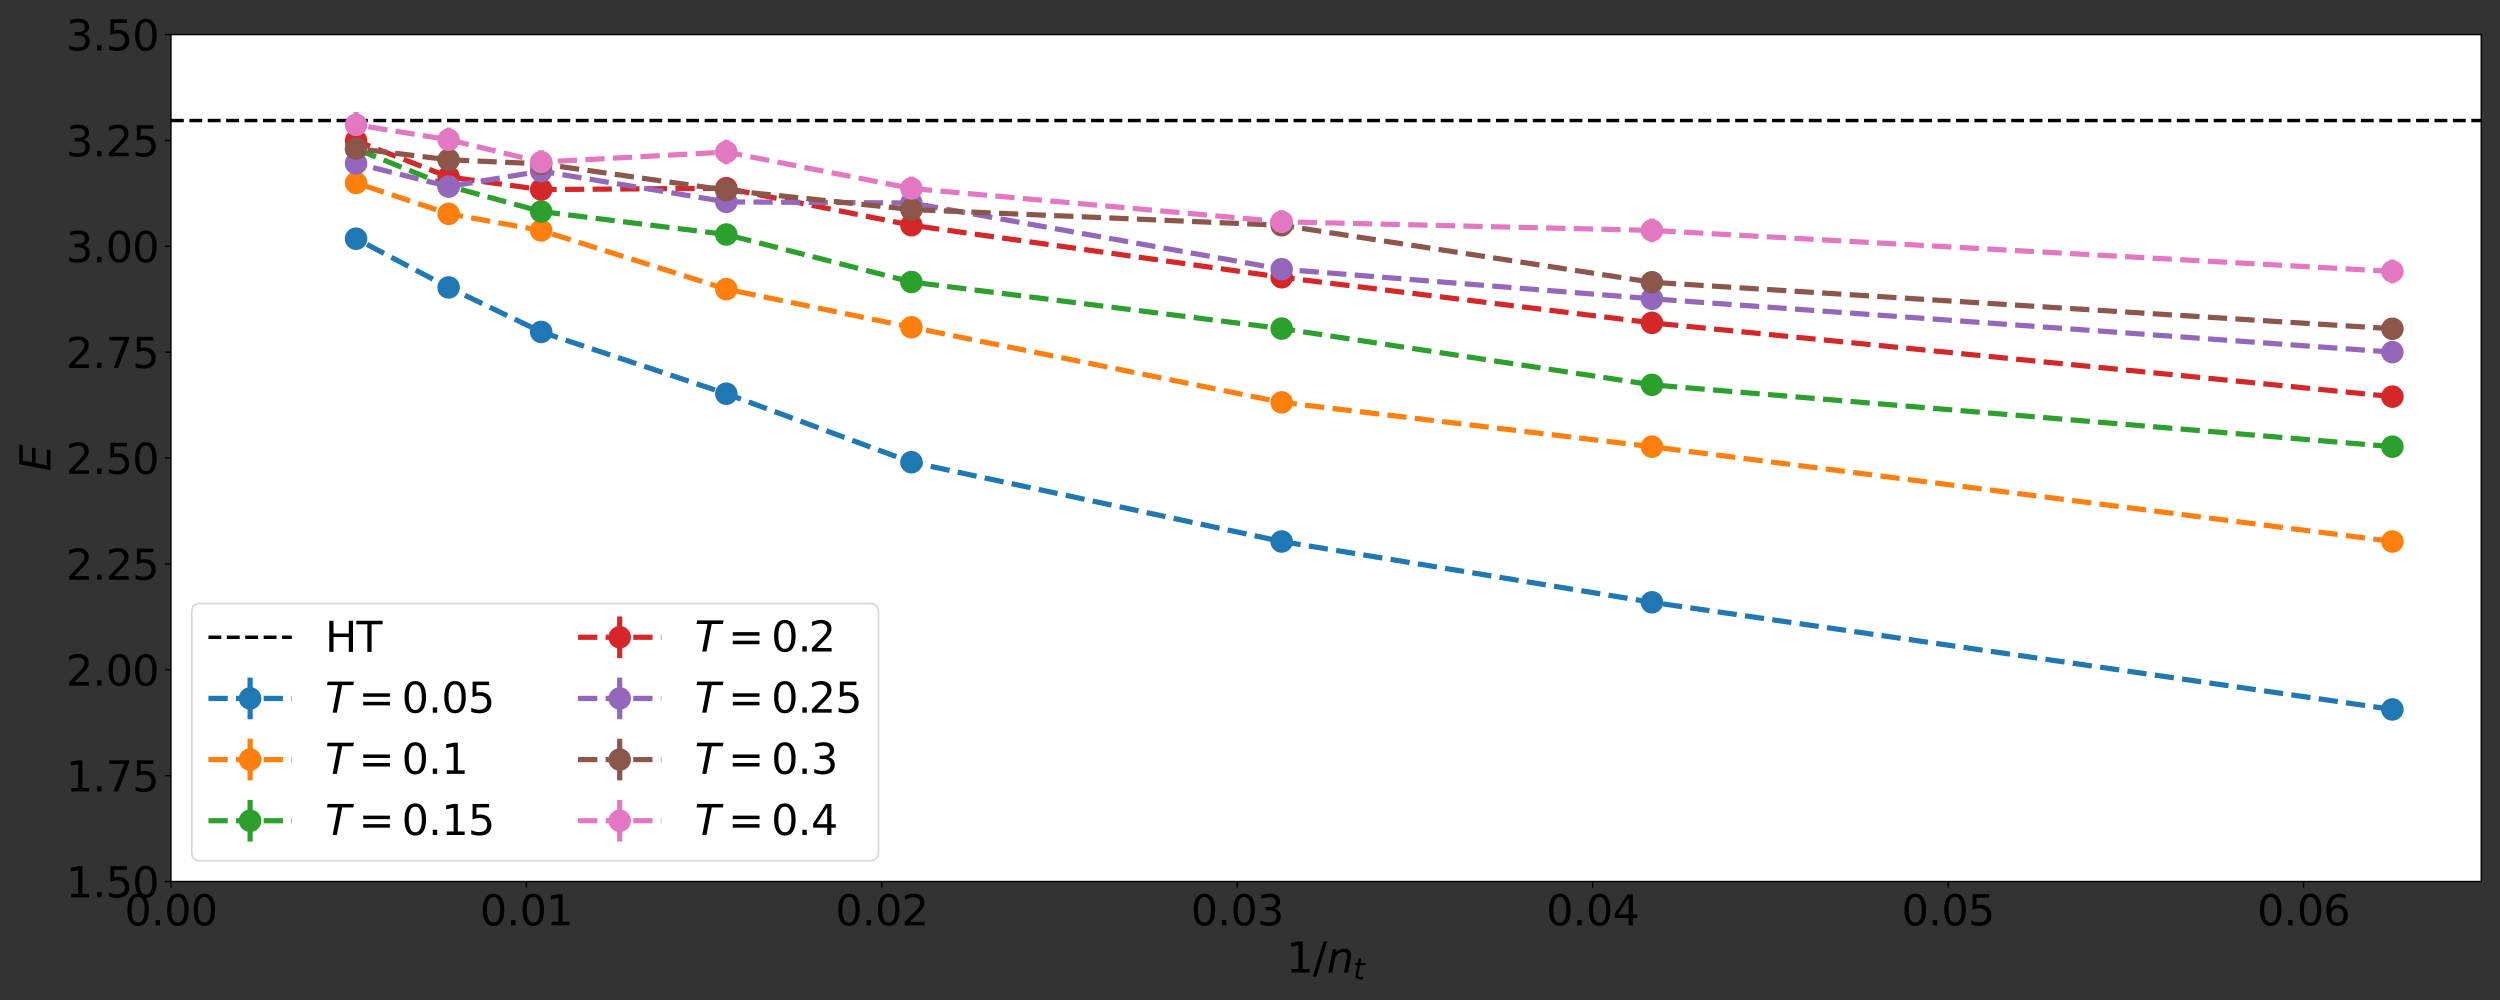 <?xml version="1.0" encoding="utf-8" standalone="no"?>
<!DOCTYPE svg PUBLIC "-//W3C//DTD SVG 1.1//EN"
  "http://www.w3.org/Graphics/SVG/1.1/DTD/svg11.dtd">
<svg height="576pt" version="1.1" viewBox="0 0 1440 576" width="1440pt" xmlns="http://www.w3.org/2000/svg" xmlns:xlink="http://www.w3.org/1999/xlink">
 <rect x="0" y="0" width="1440" height="576" fill="#333333" stroke="none"/>
 <defs>
  <style type="text/css">*{stroke-linecap:butt;stroke-linejoin:round;}</style>
 </defs>
 <g id="figure_1">
  <g id="patch_1">
   <path d="M 0 576 
L 1440 576 
L 1440 0 
L 0 0 
z
" style="fill:none;"/>
  </g>
  <g id="axes_1">
   <g id="patch_2">
    <path d="M 98.465 507.745 
L 1429.2 507.745 
L 1429.2 19.918 
L 98.465 19.918 
z
" style="fill:#ffffff;"/>
   </g>
   <g id="matplotlib.axis_1">
    <g id="xtick_1">
     <g id="line2d_1">
      <defs>
       <path d="M 0 0 
L 0 3.5 
" id="m303fe4da15" style="stroke:#000000;stroke-width:0.8;"/>
      </defs>
      <g>
       <use style="stroke:#000000;stroke-width:0.8;" x="98.465" xlink:href="#m303fe4da15" y="507.745"/>
      </g>
     </g>
     <g id="text_1">
      <!-- 0.00 -->
      <g transform="translate(71.746 532.981)scale(0.24 -0.24)">
       <defs>
        <path d="M 2034 4250 
Q 1547 4250 1301 3770 
Q 1056 3291 1056 2328 
Q 1056 1369 1301 889 
Q 1547 409 2034 409 
Q 2525 409 2770 889 
Q 3016 1369 3016 2328 
Q 3016 3291 2770 3770 
Q 2525 4250 2034 4250 
z
M 2034 4750 
Q 2819 4750 3233 4129 
Q 3647 3509 3647 2328 
Q 3647 1150 3233 529 
Q 2819 -91 2034 -91 
Q 1250 -91 836 529 
Q 422 1150 422 2328 
Q 422 3509 836 4129 
Q 1250 4750 2034 4750 
z
" id="DejaVuSans-30" transform="scale(0.016)"/>
        <path d="M 684 794 
L 1344 794 
L 1344 0 
L 684 0 
L 684 794 
z
" id="DejaVuSans-2e" transform="scale(0.016)"/>
       </defs>
       <use xlink:href="#DejaVuSans-30"/>
       <use x="63.623" xlink:href="#DejaVuSans-2e"/>
       <use x="95.41" xlink:href="#DejaVuSans-30"/>
       <use x="159.033" xlink:href="#DejaVuSans-30"/>
      </g>
     </g>
    </g>
    <g id="xtick_2">
     <g id="line2d_2">
      <g>
       <use style="stroke:#000000;stroke-width:0.8;" x="303.193" xlink:href="#m303fe4da15" y="507.745"/>
      </g>
     </g>
     <g id="text_2">
      <!-- 0.01 -->
      <g transform="translate(276.475 532.981)scale(0.24 -0.24)">
       <defs>
        <path d="M 794 531 
L 1825 531 
L 1825 4091 
L 703 3866 
L 703 4441 
L 1819 4666 
L 2450 4666 
L 2450 531 
L 3481 531 
L 3481 0 
L 794 0 
L 794 531 
z
" id="DejaVuSans-31" transform="scale(0.016)"/>
       </defs>
       <use xlink:href="#DejaVuSans-30"/>
       <use x="63.623" xlink:href="#DejaVuSans-2e"/>
       <use x="95.41" xlink:href="#DejaVuSans-30"/>
       <use x="159.033" xlink:href="#DejaVuSans-31"/>
      </g>
     </g>
    </g>
    <g id="xtick_3">
     <g id="line2d_3">
      <g>
       <use style="stroke:#000000;stroke-width:0.8;" x="507.922" xlink:href="#m303fe4da15" y="507.745"/>
      </g>
     </g>
     <g id="text_3">
      <!-- 0.02 -->
      <g transform="translate(481.203 532.981)scale(0.24 -0.24)">
       <defs>
        <path d="M 1228 531 
L 3431 531 
L 3431 0 
L 469 0 
L 469 531 
Q 828 903 1448 1529 
Q 2069 2156 2228 2338 
Q 2531 2678 2651 2914 
Q 2772 3150 2772 3378 
Q 2772 3750 2511 3984 
Q 2250 4219 1831 4219 
Q 1534 4219 1204 4116 
Q 875 4013 500 3803 
L 500 4441 
Q 881 4594 1212 4672 
Q 1544 4750 1819 4750 
Q 2544 4750 2975 4387 
Q 3406 4025 3406 3419 
Q 3406 3131 3298 2873 
Q 3191 2616 2906 2266 
Q 2828 2175 2409 1742 
Q 1991 1309 1228 531 
z
" id="DejaVuSans-32" transform="scale(0.016)"/>
       </defs>
       <use xlink:href="#DejaVuSans-30"/>
       <use x="63.623" xlink:href="#DejaVuSans-2e"/>
       <use x="95.41" xlink:href="#DejaVuSans-30"/>
       <use x="159.033" xlink:href="#DejaVuSans-32"/>
      </g>
     </g>
    </g>
    <g id="xtick_4">
     <g id="line2d_4">
      <g>
       <use style="stroke:#000000;stroke-width:0.8;" x="712.65" xlink:href="#m303fe4da15" y="507.745"/>
      </g>
     </g>
     <g id="text_4">
      <!-- 0.03 -->
      <g transform="translate(685.932 532.981)scale(0.24 -0.24)">
       <defs>
        <path d="M 2597 2516 
Q 3050 2419 3304 2112 
Q 3559 1806 3559 1356 
Q 3559 666 3084 287 
Q 2609 -91 1734 -91 
Q 1441 -91 1130 -33 
Q 819 25 488 141 
L 488 750 
Q 750 597 1062 519 
Q 1375 441 1716 441 
Q 2309 441 2620 675 
Q 2931 909 2931 1356 
Q 2931 1769 2642 2001 
Q 2353 2234 1838 2234 
L 1294 2234 
L 1294 2753 
L 1863 2753 
Q 2328 2753 2575 2939 
Q 2822 3125 2822 3475 
Q 2822 3834 2567 4026 
Q 2313 4219 1838 4219 
Q 1578 4219 1281 4162 
Q 984 4106 628 3988 
L 628 4550 
Q 988 4650 1302 4700 
Q 1616 4750 1894 4750 
Q 2613 4750 3031 4423 
Q 3450 4097 3450 3541 
Q 3450 3153 3228 2886 
Q 3006 2619 2597 2516 
z
" id="DejaVuSans-33" transform="scale(0.016)"/>
       </defs>
       <use xlink:href="#DejaVuSans-30"/>
       <use x="63.623" xlink:href="#DejaVuSans-2e"/>
       <use x="95.41" xlink:href="#DejaVuSans-30"/>
       <use x="159.033" xlink:href="#DejaVuSans-33"/>
      </g>
     </g>
    </g>
    <g id="xtick_5">
     <g id="line2d_5">
      <g>
       <use style="stroke:#000000;stroke-width:0.8;" x="917.379" xlink:href="#m303fe4da15" y="507.745"/>
      </g>
     </g>
     <g id="text_5">
      <!-- 0.04 -->
      <g transform="translate(890.66 532.981)scale(0.24 -0.24)">
       <defs>
        <path d="M 2419 4116 
L 825 1625 
L 2419 1625 
L 2419 4116 
z
M 2253 4666 
L 3047 4666 
L 3047 1625 
L 3713 1625 
L 3713 1100 
L 3047 1100 
L 3047 0 
L 2419 0 
L 2419 1100 
L 313 1100 
L 313 1709 
L 2253 4666 
z
" id="DejaVuSans-34" transform="scale(0.016)"/>
       </defs>
       <use xlink:href="#DejaVuSans-30"/>
       <use x="63.623" xlink:href="#DejaVuSans-2e"/>
       <use x="95.41" xlink:href="#DejaVuSans-30"/>
       <use x="159.033" xlink:href="#DejaVuSans-34"/>
      </g>
     </g>
    </g>
    <g id="xtick_6">
     <g id="line2d_6">
      <g>
       <use style="stroke:#000000;stroke-width:0.8;" x="1122.107" xlink:href="#m303fe4da15" y="507.745"/>
      </g>
     </g>
     <g id="text_6">
      <!-- 0.05 -->
      <g transform="translate(1095.389 532.981)scale(0.24 -0.24)">
       <defs>
        <path d="M 691 4666 
L 3169 4666 
L 3169 4134 
L 1269 4134 
L 1269 2991 
Q 1406 3038 1543 3061 
Q 1681 3084 1819 3084 
Q 2600 3084 3056 2656 
Q 3513 2228 3513 1497 
Q 3513 744 3044 326 
Q 2575 -91 1722 -91 
Q 1428 -91 1123 -41 
Q 819 9 494 109 
L 494 744 
Q 775 591 1075 516 
Q 1375 441 1709 441 
Q 2250 441 2565 725 
Q 2881 1009 2881 1497 
Q 2881 1984 2565 2268 
Q 2250 2553 1709 2553 
Q 1456 2553 1204 2497 
Q 953 2441 691 2322 
L 691 4666 
z
" id="DejaVuSans-35" transform="scale(0.016)"/>
       </defs>
       <use xlink:href="#DejaVuSans-30"/>
       <use x="63.623" xlink:href="#DejaVuSans-2e"/>
       <use x="95.41" xlink:href="#DejaVuSans-30"/>
       <use x="159.033" xlink:href="#DejaVuSans-35"/>
      </g>
     </g>
    </g>
    <g id="xtick_7">
     <g id="line2d_7">
      <g>
       <use style="stroke:#000000;stroke-width:0.8;" x="1326.836" xlink:href="#m303fe4da15" y="507.745"/>
      </g>
     </g>
     <g id="text_7">
      <!-- 0.06 -->
      <g transform="translate(1300.117 532.981)scale(0.24 -0.24)">
       <defs>
        <path d="M 2113 2584 
Q 1688 2584 1439 2293 
Q 1191 2003 1191 1497 
Q 1191 994 1439 701 
Q 1688 409 2113 409 
Q 2538 409 2786 701 
Q 3034 994 3034 1497 
Q 3034 2003 2786 2293 
Q 2538 2584 2113 2584 
z
M 3366 4563 
L 3366 3988 
Q 3128 4100 2886 4159 
Q 2644 4219 2406 4219 
Q 1781 4219 1451 3797 
Q 1122 3375 1075 2522 
Q 1259 2794 1537 2939 
Q 1816 3084 2150 3084 
Q 2853 3084 3261 2657 
Q 3669 2231 3669 1497 
Q 3669 778 3244 343 
Q 2819 -91 2113 -91 
Q 1303 -91 875 529 
Q 447 1150 447 2328 
Q 447 3434 972 4092 
Q 1497 4750 2381 4750 
Q 2619 4750 2861 4703 
Q 3103 4656 3366 4563 
z
" id="DejaVuSans-36" transform="scale(0.016)"/>
       </defs>
       <use xlink:href="#DejaVuSans-30"/>
       <use x="63.623" xlink:href="#DejaVuSans-2e"/>
       <use x="95.41" xlink:href="#DejaVuSans-30"/>
       <use x="159.033" xlink:href="#DejaVuSans-36"/>
      </g>
     </g>
    </g>
    <g id="text_8">
     <!-- $1/n_t$ -->
     <g transform="translate(740.913 560.209)scale(0.24 -0.24)">
      <defs>
       <path d="M 1625 4666 
L 2156 4666 
L 531 -594 
L 0 -594 
L 1625 4666 
z
" id="DejaVuSans-2f" transform="scale(0.016)"/>
       <path d="M 3566 2113 
L 3156 0 
L 2578 0 
L 2988 2091 
Q 3016 2238 3031 2350 
Q 3047 2463 3047 2528 
Q 3047 2791 2881 2937 
Q 2716 3084 2419 3084 
Q 1956 3084 1622 2776 
Q 1288 2469 1184 1941 
L 800 0 
L 225 0 
L 903 3500 
L 1478 3500 
L 1363 2950 
Q 1603 3253 1940 3418 
Q 2278 3584 2650 3584 
Q 3113 3584 3367 3334 
Q 3622 3084 3622 2631 
Q 3622 2519 3608 2391 
Q 3594 2263 3566 2113 
z
" id="DejaVuSans-Oblique-6e" transform="scale(0.016)"/>
       <path d="M 2706 3500 
L 2619 3053 
L 1472 3053 
L 1100 1153 
Q 1081 1047 1072 975 
Q 1063 903 1063 863 
Q 1063 663 1183 572 
Q 1303 481 1569 481 
L 2150 481 
L 2053 0 
L 1503 0 
Q 991 0 739 200 
Q 488 400 488 806 
Q 488 878 497 964 
Q 506 1050 525 1153 
L 897 3053 
L 409 3053 
L 500 3500 
L 978 3500 
L 1172 4494 
L 1747 4494 
L 1556 3500 
L 2706 3500 
z
" id="DejaVuSans-Oblique-74" transform="scale(0.016)"/>
      </defs>
      <use transform="translate(0 0.094)" xlink:href="#DejaVuSans-31"/>
      <use transform="translate(63.623 0.094)" xlink:href="#DejaVuSans-2f"/>
      <use transform="translate(97.314 0.094)" xlink:href="#DejaVuSans-Oblique-6e"/>
      <use transform="translate(160.693 -16.312)scale(0.7)" xlink:href="#DejaVuSans-Oblique-74"/>
     </g>
    </g>
   </g>
   <g id="matplotlib.axis_2">
    <g id="ytick_1">
     <g id="line2d_8">
      <defs>
       <path d="M 0 0 
L -3.5 0 
" id="mce1c541b90" style="stroke:#000000;stroke-width:0.8;"/>
      </defs>
      <g>
       <use style="stroke:#000000;stroke-width:0.8;" x="98.465" xlink:href="#mce1c541b90" y="507.745"/>
      </g>
     </g>
     <g id="text_9">
      <!-- 1.50 -->
      <g transform="translate(38.028 516.863)scale(0.24 -0.24)">
       <use xlink:href="#DejaVuSans-31"/>
       <use x="63.623" xlink:href="#DejaVuSans-2e"/>
       <use x="95.41" xlink:href="#DejaVuSans-35"/>
       <use x="159.033" xlink:href="#DejaVuSans-30"/>
      </g>
     </g>
    </g>
    <g id="ytick_2">
     <g id="line2d_9">
      <g>
       <use style="stroke:#000000;stroke-width:0.8;" x="98.465" xlink:href="#mce1c541b90" y="446.767"/>
      </g>
     </g>
     <g id="text_10">
      <!-- 1.75 -->
      <g transform="translate(38.028 455.885)scale(0.24 -0.24)">
       <defs>
        <path d="M 525 4666 
L 3525 4666 
L 3525 4397 
L 1831 0 
L 1172 0 
L 2766 4134 
L 525 4134 
L 525 4666 
z
" id="DejaVuSans-37" transform="scale(0.016)"/>
       </defs>
       <use xlink:href="#DejaVuSans-31"/>
       <use x="63.623" xlink:href="#DejaVuSans-2e"/>
       <use x="95.41" xlink:href="#DejaVuSans-37"/>
       <use x="159.033" xlink:href="#DejaVuSans-35"/>
      </g>
     </g>
    </g>
    <g id="ytick_3">
     <g id="line2d_10">
      <g>
       <use style="stroke:#000000;stroke-width:0.8;" x="98.465" xlink:href="#mce1c541b90" y="385.788"/>
      </g>
     </g>
     <g id="text_11">
      <!-- 2.00 -->
      <g transform="translate(38.028 394.906)scale(0.24 -0.24)">
       <use xlink:href="#DejaVuSans-32"/>
       <use x="63.623" xlink:href="#DejaVuSans-2e"/>
       <use x="95.41" xlink:href="#DejaVuSans-30"/>
       <use x="159.033" xlink:href="#DejaVuSans-30"/>
      </g>
     </g>
    </g>
    <g id="ytick_4">
     <g id="line2d_11">
      <g>
       <use style="stroke:#000000;stroke-width:0.8;" x="98.465" xlink:href="#mce1c541b90" y="324.81"/>
      </g>
     </g>
     <g id="text_12">
      <!-- 2.25 -->
      <g transform="translate(38.028 333.928)scale(0.24 -0.24)">
       <use xlink:href="#DejaVuSans-32"/>
       <use x="63.623" xlink:href="#DejaVuSans-2e"/>
       <use x="95.41" xlink:href="#DejaVuSans-32"/>
       <use x="159.033" xlink:href="#DejaVuSans-35"/>
      </g>
     </g>
    </g>
    <g id="ytick_5">
     <g id="line2d_12">
      <g>
       <use style="stroke:#000000;stroke-width:0.8;" x="98.465" xlink:href="#mce1c541b90" y="263.832"/>
      </g>
     </g>
     <g id="text_13">
      <!-- 2.50 -->
      <g transform="translate(38.028 272.95)scale(0.24 -0.24)">
       <use xlink:href="#DejaVuSans-32"/>
       <use x="63.623" xlink:href="#DejaVuSans-2e"/>
       <use x="95.41" xlink:href="#DejaVuSans-35"/>
       <use x="159.033" xlink:href="#DejaVuSans-30"/>
      </g>
     </g>
    </g>
    <g id="ytick_6">
     <g id="line2d_13">
      <g>
       <use style="stroke:#000000;stroke-width:0.8;" x="98.465" xlink:href="#mce1c541b90" y="202.853"/>
      </g>
     </g>
     <g id="text_14">
      <!-- 2.75 -->
      <g transform="translate(38.028 211.971)scale(0.24 -0.24)">
       <use xlink:href="#DejaVuSans-32"/>
       <use x="63.623" xlink:href="#DejaVuSans-2e"/>
       <use x="95.41" xlink:href="#DejaVuSans-37"/>
       <use x="159.033" xlink:href="#DejaVuSans-35"/>
      </g>
     </g>
    </g>
    <g id="ytick_7">
     <g id="line2d_14">
      <g>
       <use style="stroke:#000000;stroke-width:0.8;" x="98.465" xlink:href="#mce1c541b90" y="141.875"/>
      </g>
     </g>
     <g id="text_15">
      <!-- 3.00 -->
      <g transform="translate(38.028 150.993)scale(0.24 -0.24)">
       <use xlink:href="#DejaVuSans-33"/>
       <use x="63.623" xlink:href="#DejaVuSans-2e"/>
       <use x="95.41" xlink:href="#DejaVuSans-30"/>
       <use x="159.033" xlink:href="#DejaVuSans-30"/>
      </g>
     </g>
    </g>
    <g id="ytick_8">
     <g id="line2d_15">
      <g>
       <use style="stroke:#000000;stroke-width:0.8;" x="98.465" xlink:href="#mce1c541b90" y="80.896"/>
      </g>
     </g>
     <g id="text_16">
      <!-- 3.25 -->
      <g transform="translate(38.028 90.015)scale(0.24 -0.24)">
       <use xlink:href="#DejaVuSans-33"/>
       <use x="63.623" xlink:href="#DejaVuSans-2e"/>
       <use x="95.41" xlink:href="#DejaVuSans-32"/>
       <use x="159.033" xlink:href="#DejaVuSans-35"/>
      </g>
     </g>
    </g>
    <g id="ytick_9">
     <g id="line2d_16">
      <g>
       <use style="stroke:#000000;stroke-width:0.8;" x="98.465" xlink:href="#mce1c541b90" y="19.918"/>
      </g>
     </g>
     <g id="text_17">
      <!-- 3.50 -->
      <g transform="translate(38.028 29.036)scale(0.24 -0.24)">
       <use xlink:href="#DejaVuSans-33"/>
       <use x="63.623" xlink:href="#DejaVuSans-2e"/>
       <use x="95.41" xlink:href="#DejaVuSans-35"/>
       <use x="159.033" xlink:href="#DejaVuSans-30"/>
      </g>
     </g>
    </g>
    <g id="text_18">
     <!-- $E$ -->
     <g transform="translate(29.036 271.512)rotate(-90)scale(0.24 -0.24)">
      <defs>
       <path d="M 1081 4666 
L 4031 4666 
L 3928 4134 
L 1606 4134 
L 1338 2753 
L 3566 2753 
L 3463 2222 
L 1234 2222 
L 909 531 
L 3284 531 
L 3181 0 
L 172 0 
L 1081 4666 
z
" id="DejaVuSans-Oblique-45" transform="scale(0.016)"/>
      </defs>
      <use transform="translate(0 0.094)" xlink:href="#DejaVuSans-Oblique-45"/>
     </g>
    </g>
   </g>
   <g id="LineCollection_1">
    <path clip-path="url(#pf0e6bf8924)" d="M 1378.018 410.716 
L 1378.018 406.57 
" style="fill:none;stroke:#1f77b4;stroke-width:3;"/>
    <path clip-path="url(#pf0e6bf8924)" d="M 951.5 349.079 
L 951.5 344.786 
" style="fill:none;stroke:#1f77b4;stroke-width:3;"/>
    <path clip-path="url(#pf0e6bf8924)" d="M 738.241 314.078 
L 738.241 309.736 
" style="fill:none;stroke:#1f77b4;stroke-width:3;"/>
    <path clip-path="url(#pf0e6bf8924)" d="M 524.983 268.466 
L 524.983 264.027 
" style="fill:none;stroke:#1f77b4;stroke-width:3;"/>
    <path clip-path="url(#pf0e6bf8924)" d="M 418.353 229.05 
L 418.353 224.513 
" style="fill:none;stroke:#1f77b4;stroke-width:3;"/>
    <path clip-path="url(#pf0e6bf8924)" d="M 311.724 193.56 
L 311.724 188.828 
" style="fill:none;stroke:#1f77b4;stroke-width:3;"/>
    <path clip-path="url(#pf0e6bf8924)" d="M 258.409 168.022 
L 258.409 163.095 
" style="fill:none;stroke:#1f77b4;stroke-width:3;"/>
    <path clip-path="url(#pf0e6bf8924)" d="M 205.094 139.948 
L 205.094 135.07 
" style="fill:none;stroke:#1f77b4;stroke-width:3;"/>
   </g>
   <g id="LineCollection_2">
    <path clip-path="url(#pf0e6bf8924)" d="M 1378.018 314.98 
L 1378.018 308.834 
" style="fill:none;stroke:#ff7f0e;stroke-width:3;"/>
    <path clip-path="url(#pf0e6bf8924)" d="M 951.5 260.588 
L 951.5 254.002 
" style="fill:none;stroke:#ff7f0e;stroke-width:3;"/>
    <path clip-path="url(#pf0e6bf8924)" d="M 738.241 235.001 
L 738.241 228.513 
" style="fill:none;stroke:#ff7f0e;stroke-width:3;"/>
    <path clip-path="url(#pf0e6bf8924)" d="M 524.983 191.828 
L 524.983 185.194 
" style="fill:none;stroke:#ff7f0e;stroke-width:3;"/>
    <path clip-path="url(#pf0e6bf8924)" d="M 418.353 169.925 
L 418.353 163.193 
" style="fill:none;stroke:#ff7f0e;stroke-width:3;"/>
    <path clip-path="url(#pf0e6bf8924)" d="M 311.724 136.118 
L 311.724 129.386 
" style="fill:none;stroke:#ff7f0e;stroke-width:3;"/>
    <path clip-path="url(#pf0e6bf8924)" d="M 258.409 126.606 
L 258.409 119.728 
" style="fill:none;stroke:#ff7f0e;stroke-width:3;"/>
    <path clip-path="url(#pf0e6bf8924)" d="M 205.094 108.849 
L 205.094 101.873 
" style="fill:none;stroke:#ff7f0e;stroke-width:3;"/>
   </g>
   <g id="LineCollection_3">
    <path clip-path="url(#pf0e6bf8924)" d="M 1378.018 261.246 
L 1378.018 253.343 
" style="fill:none;stroke:#2ca02c;stroke-width:3;"/>
    <path clip-path="url(#pf0e6bf8924)" d="M 951.5 225.537 
L 951.5 217.781 
" style="fill:none;stroke:#2ca02c;stroke-width:3;"/>
    <path clip-path="url(#pf0e6bf8924)" d="M 738.241 193.316 
L 738.241 185.218 
" style="fill:none;stroke:#2ca02c;stroke-width:3;"/>
    <path clip-path="url(#pf0e6bf8924)" d="M 524.983 166.583 
L 524.983 158.29 
" style="fill:none;stroke:#2ca02c;stroke-width:3;"/>
    <path clip-path="url(#pf0e6bf8924)" d="M 418.353 139.314 
L 418.353 130.874 
" style="fill:none;stroke:#2ca02c;stroke-width:3;"/>
    <path clip-path="url(#pf0e6bf8924)" d="M 311.724 125.996 
L 311.724 117.703 
" style="fill:none;stroke:#2ca02c;stroke-width:3;"/>
    <path clip-path="url(#pf0e6bf8924)" d="M 258.409 111.508 
L 258.409 102.922 
" style="fill:none;stroke:#2ca02c;stroke-width:3;"/>
    <path clip-path="url(#pf0e6bf8924)" d="M 205.094 90.165 
L 205.094 81.433 
" style="fill:none;stroke:#2ca02c;stroke-width:3;"/>
   </g>
   <g id="LineCollection_4">
    <path clip-path="url(#pf0e6bf8924)" d="M 1378.018 233.123 
L 1378.018 223.805 
" style="fill:none;stroke:#d62728;stroke-width:3;"/>
    <path clip-path="url(#pf0e6bf8924)" d="M 951.5 190.755 
L 951.5 181.145 
" style="fill:none;stroke:#d62728;stroke-width:3;"/>
    <path clip-path="url(#pf0e6bf8924)" d="M 738.241 164.437 
L 738.241 154.973 
" style="fill:none;stroke:#d62728;stroke-width:3;"/>
    <path clip-path="url(#pf0e6bf8924)" d="M 524.983 134.704 
L 524.983 124.752 
" style="fill:none;stroke:#d62728;stroke-width:3;"/>
    <path clip-path="url(#pf0e6bf8924)" d="M 418.353 113.435 
L 418.353 103.434 
" style="fill:none;stroke:#d62728;stroke-width:3;"/>
    <path clip-path="url(#pf0e6bf8924)" d="M 311.724 113.971 
L 311.724 104.41 
" style="fill:none;stroke:#d62728;stroke-width:3;"/>
    <path clip-path="url(#pf0e6bf8924)" d="M 258.409 106.776 
L 258.409 97.068 
" style="fill:none;stroke:#d62728;stroke-width:3;"/>
    <path clip-path="url(#pf0e6bf8924)" d="M 205.094 86.214 
L 205.094 75.969 
" style="fill:none;stroke:#d62728;stroke-width:3;"/>
   </g>
   <g id="LineCollection_5">
    <path clip-path="url(#pf0e6bf8924)" d="M 1378.018 208.024 
L 1378.018 197.633 
" style="fill:none;stroke:#9467bd;stroke-width:3;"/>
    <path clip-path="url(#pf0e6bf8924)" d="M 951.5 177.389 
L 951.5 166.803 
" style="fill:none;stroke:#9467bd;stroke-width:3;"/>
    <path clip-path="url(#pf0e6bf8924)" d="M 738.241 160.412 
L 738.241 149.68 
" style="fill:none;stroke:#9467bd;stroke-width:3;"/>
    <path clip-path="url(#pf0e6bf8924)" d="M 524.983 122.435 
L 524.983 111.41 
" style="fill:none;stroke:#9467bd;stroke-width:3;"/>
    <path clip-path="url(#pf0e6bf8924)" d="M 418.353 121.752 
L 418.353 110.825 
" style="fill:none;stroke:#9467bd;stroke-width:3;"/>
    <path clip-path="url(#pf0e6bf8924)" d="M 311.724 103.824 
L 311.724 93.336 
" style="fill:none;stroke:#9467bd;stroke-width:3;"/>
    <path clip-path="url(#pf0e6bf8924)" d="M 258.409 112.776 
L 258.409 102.093 
" style="fill:none;stroke:#9467bd;stroke-width:3;"/>
    <path clip-path="url(#pf0e6bf8924)" d="M 205.094 99.629 
L 205.094 88.653 
" style="fill:none;stroke:#9467bd;stroke-width:3;"/>
   </g>
   <g id="LineCollection_6">
    <path clip-path="url(#pf0e6bf8924)" d="M 1378.018 195.097 
L 1378.018 183.633 
" style="fill:none;stroke:#8c564b;stroke-width:3;"/>
    <path clip-path="url(#pf0e6bf8924)" d="M 951.5 168.486 
L 951.5 156.68 
" style="fill:none;stroke:#8c564b;stroke-width:3;"/>
    <path clip-path="url(#pf0e6bf8924)" d="M 738.241 135.728 
L 738.241 123.776 
" style="fill:none;stroke:#8c564b;stroke-width:3;"/>
    <path clip-path="url(#pf0e6bf8924)" d="M 524.983 126.801 
L 524.983 114.557 
" style="fill:none;stroke:#8c564b;stroke-width:3;"/>
    <path clip-path="url(#pf0e6bf8924)" d="M 418.353 115.508 
L 418.353 103.556 
" style="fill:none;stroke:#8c564b;stroke-width:3;"/>
    <path clip-path="url(#pf0e6bf8924)" d="M 311.724 100.336 
L 311.724 88.385 
" style="fill:none;stroke:#8c564b;stroke-width:3;"/>
    <path clip-path="url(#pf0e6bf8924)" d="M 258.409 98.019 
L 258.409 86.067 
" style="fill:none;stroke:#8c564b;stroke-width:3;"/>
    <path clip-path="url(#pf0e6bf8924)" d="M 205.094 91.141 
L 205.094 79.921 
" style="fill:none;stroke:#8c564b;stroke-width:3;"/>
   </g>
   <g id="LineCollection_7">
    <path clip-path="url(#pf0e6bf8924)" d="M 1378.018 163.217 
L 1378.018 149.461 
" style="fill:none;stroke:#e377c2;stroke-width:3;"/>
    <path clip-path="url(#pf0e6bf8924)" d="M 951.5 139.582 
L 951.5 125.825 
" style="fill:none;stroke:#e377c2;stroke-width:3;"/>
    <path clip-path="url(#pf0e6bf8924)" d="M 738.241 134.435 
L 738.241 121.069 
" style="fill:none;stroke:#e377c2;stroke-width:3;"/>
    <path clip-path="url(#pf0e6bf8924)" d="M 524.983 115.41 
L 524.983 101.702 
" style="fill:none;stroke:#e377c2;stroke-width:3;"/>
    <path clip-path="url(#pf0e6bf8924)" d="M 418.353 94.653 
L 418.353 80.506 
" style="fill:none;stroke:#e377c2;stroke-width:3;"/>
    <path clip-path="url(#pf0e6bf8924)" d="M 311.724 100.214 
L 311.724 86.506 
" style="fill:none;stroke:#e377c2;stroke-width:3;"/>
    <path clip-path="url(#pf0e6bf8924)" d="M 258.409 87.458 
L 258.409 73.506 
" style="fill:none;stroke:#e377c2;stroke-width:3;"/>
    <path clip-path="url(#pf0e6bf8924)" d="M 205.094 79.287 
L 205.094 64.506 
" style="fill:none;stroke:#e377c2;stroke-width:3;"/>
   </g>
   <g id="line2d_17">
    <path clip-path="url(#pf0e6bf8924)" d="M 98.465 69.433 
L 1429.2 69.433 
" style="fill:none;stroke:#000000;stroke-dasharray:7.4,3.2;stroke-dashoffset:0;stroke-width:2;"/>
   </g>
   <g id="line2d_18">
    <path clip-path="url(#pf0e6bf8924)" d="M 1378.018 408.643 
L 951.5 346.933 
L 738.241 311.907 
L 524.983 266.246 
L 418.353 226.781 
L 311.724 191.194 
L 258.409 165.559 
L 205.094 137.509 
" style="fill:none;stroke:#1f77b4;stroke-dasharray:11.1,4.8;stroke-dashoffset:0;stroke-width:3;"/>
    <defs>
     <path d="M 0 6 
C 1.591 6 3.117 5.368 4.243 4.243 
C 5.368 3.117 6 1.591 6 0 
C 6 -1.591 5.368 -3.117 4.243 -4.243 
C 3.117 -5.368 1.591 -6 0 -6 
C -1.591 -6 -3.117 -5.368 -4.243 -4.243 
C -5.368 -3.117 -6 -1.591 -6 0 
C -6 1.591 -5.368 3.117 -4.243 4.243 
C -3.117 5.368 -1.591 6 0 6 
z
" id="m4022a8bd9b" style="stroke:#1f77b4;"/>
    </defs>
    <g clip-path="url(#pf0e6bf8924)">
     <use style="fill:#1f77b4;stroke:#1f77b4;" x="1378.018" xlink:href="#m4022a8bd9b" y="408.643"/>
     <use style="fill:#1f77b4;stroke:#1f77b4;" x="951.5" xlink:href="#m4022a8bd9b" y="346.933"/>
     <use style="fill:#1f77b4;stroke:#1f77b4;" x="738.241" xlink:href="#m4022a8bd9b" y="311.907"/>
     <use style="fill:#1f77b4;stroke:#1f77b4;" x="524.983" xlink:href="#m4022a8bd9b" y="266.246"/>
     <use style="fill:#1f77b4;stroke:#1f77b4;" x="418.353" xlink:href="#m4022a8bd9b" y="226.781"/>
     <use style="fill:#1f77b4;stroke:#1f77b4;" x="311.724" xlink:href="#m4022a8bd9b" y="191.194"/>
     <use style="fill:#1f77b4;stroke:#1f77b4;" x="258.409" xlink:href="#m4022a8bd9b" y="165.559"/>
     <use style="fill:#1f77b4;stroke:#1f77b4;" x="205.094" xlink:href="#m4022a8bd9b" y="137.509"/>
    </g>
   </g>
   <g id="line2d_19">
    <path clip-path="url(#pf0e6bf8924)" d="M 1378.018 311.907 
L 951.5 257.295 
L 738.241 231.757 
L 524.983 188.511 
L 418.353 166.559 
L 311.724 132.752 
L 258.409 123.167 
L 205.094 105.361 
" style="fill:none;stroke:#ff7f0e;stroke-dasharray:11.1,4.8;stroke-dashoffset:0;stroke-width:3;"/>
    <defs>
     <path d="M 0 6 
C 1.591 6 3.117 5.368 4.243 4.243 
C 5.368 3.117 6 1.591 6 0 
C 6 -1.591 5.368 -3.117 4.243 -4.243 
C 3.117 -5.368 1.591 -6 0 -6 
C -1.591 -6 -3.117 -5.368 -4.243 -4.243 
C -5.368 -3.117 -6 -1.591 -6 0 
C -6 1.591 -5.368 3.117 -4.243 4.243 
C -3.117 5.368 -1.591 6 0 6 
z
" id="m959dfb43dc" style="stroke:#ff7f0e;"/>
    </defs>
    <g clip-path="url(#pf0e6bf8924)">
     <use style="fill:#ff7f0e;stroke:#ff7f0e;" x="1378.018" xlink:href="#m959dfb43dc" y="311.907"/>
     <use style="fill:#ff7f0e;stroke:#ff7f0e;" x="951.5" xlink:href="#m959dfb43dc" y="257.295"/>
     <use style="fill:#ff7f0e;stroke:#ff7f0e;" x="738.241" xlink:href="#m959dfb43dc" y="231.757"/>
     <use style="fill:#ff7f0e;stroke:#ff7f0e;" x="524.983" xlink:href="#m959dfb43dc" y="188.511"/>
     <use style="fill:#ff7f0e;stroke:#ff7f0e;" x="418.353" xlink:href="#m959dfb43dc" y="166.559"/>
     <use style="fill:#ff7f0e;stroke:#ff7f0e;" x="311.724" xlink:href="#m959dfb43dc" y="132.752"/>
     <use style="fill:#ff7f0e;stroke:#ff7f0e;" x="258.409" xlink:href="#m959dfb43dc" y="123.167"/>
     <use style="fill:#ff7f0e;stroke:#ff7f0e;" x="205.094" xlink:href="#m959dfb43dc" y="105.361"/>
    </g>
   </g>
   <g id="line2d_20">
    <path clip-path="url(#pf0e6bf8924)" d="M 1378.018 257.295 
L 951.5 221.659 
L 738.241 189.267 
L 524.983 162.437 
L 418.353 135.094 
L 311.724 121.85 
L 258.409 107.215 
L 205.094 85.799 
" style="fill:none;stroke:#2ca02c;stroke-dasharray:11.1,4.8;stroke-dashoffset:0;stroke-width:3;"/>
    <defs>
     <path d="M 0 6 
C 1.591 6 3.117 5.368 4.243 4.243 
C 5.368 3.117 6 1.591 6 0 
C 6 -1.591 5.368 -3.117 4.243 -4.243 
C 3.117 -5.368 1.591 -6 0 -6 
C -1.591 -6 -3.117 -5.368 -4.243 -4.243 
C -5.368 -3.117 -6 -1.591 -6 0 
C -6 1.591 -5.368 3.117 -4.243 4.243 
C -3.117 5.368 -1.591 6 0 6 
z
" id="mcbe3713132" style="stroke:#2ca02c;"/>
    </defs>
    <g clip-path="url(#pf0e6bf8924)">
     <use style="fill:#2ca02c;stroke:#2ca02c;" x="1378.018" xlink:href="#mcbe3713132" y="257.295"/>
     <use style="fill:#2ca02c;stroke:#2ca02c;" x="951.5" xlink:href="#mcbe3713132" y="221.659"/>
     <use style="fill:#2ca02c;stroke:#2ca02c;" x="738.241" xlink:href="#mcbe3713132" y="189.267"/>
     <use style="fill:#2ca02c;stroke:#2ca02c;" x="524.983" xlink:href="#mcbe3713132" y="162.437"/>
     <use style="fill:#2ca02c;stroke:#2ca02c;" x="418.353" xlink:href="#mcbe3713132" y="135.094"/>
     <use style="fill:#2ca02c;stroke:#2ca02c;" x="311.724" xlink:href="#mcbe3713132" y="121.85"/>
     <use style="fill:#2ca02c;stroke:#2ca02c;" x="258.409" xlink:href="#mcbe3713132" y="107.215"/>
     <use style="fill:#2ca02c;stroke:#2ca02c;" x="205.094" xlink:href="#mcbe3713132" y="85.799"/>
    </g>
   </g>
   <g id="line2d_21">
    <path clip-path="url(#pf0e6bf8924)" d="M 1378.018 228.464 
L 951.5 185.95 
L 738.241 159.705 
L 524.983 129.728 
L 418.353 108.434 
L 311.724 109.19 
L 258.409 101.922 
L 205.094 81.092 
" style="fill:none;stroke:#d62728;stroke-dasharray:11.1,4.8;stroke-dashoffset:0;stroke-width:3;"/>
    <defs>
     <path d="M 0 6 
C 1.591 6 3.117 5.368 4.243 4.243 
C 5.368 3.117 6 1.591 6 0 
C 6 -1.591 5.368 -3.117 4.243 -4.243 
C 3.117 -5.368 1.591 -6 0 -6 
C -1.591 -6 -3.117 -5.368 -4.243 -4.243 
C -5.368 -3.117 -6 -1.591 -6 0 
C -6 1.591 -5.368 3.117 -4.243 4.243 
C -3.117 5.368 -1.591 6 0 6 
z
" id="m311281e362" style="stroke:#d62728;"/>
    </defs>
    <g clip-path="url(#pf0e6bf8924)">
     <use style="fill:#d62728;stroke:#d62728;" x="1378.018" xlink:href="#m311281e362" y="228.464"/>
     <use style="fill:#d62728;stroke:#d62728;" x="951.5" xlink:href="#m311281e362" y="185.95"/>
     <use style="fill:#d62728;stroke:#d62728;" x="738.241" xlink:href="#m311281e362" y="159.705"/>
     <use style="fill:#d62728;stroke:#d62728;" x="524.983" xlink:href="#m311281e362" y="129.728"/>
     <use style="fill:#d62728;stroke:#d62728;" x="418.353" xlink:href="#m311281e362" y="108.434"/>
     <use style="fill:#d62728;stroke:#d62728;" x="311.724" xlink:href="#m311281e362" y="109.19"/>
     <use style="fill:#d62728;stroke:#d62728;" x="258.409" xlink:href="#m311281e362" y="101.922"/>
     <use style="fill:#d62728;stroke:#d62728;" x="205.094" xlink:href="#m311281e362" y="81.092"/>
    </g>
   </g>
   <g id="line2d_22">
    <path clip-path="url(#pf0e6bf8924)" d="M 1378.018 202.829 
L 951.5 172.096 
L 738.241 155.046 
L 524.983 116.922 
L 418.353 116.288 
L 311.724 98.58 
L 258.409 107.434 
L 205.094 94.141 
" style="fill:none;stroke:#9467bd;stroke-dasharray:11.1,4.8;stroke-dashoffset:0;stroke-width:3;"/>
    <defs>
     <path d="M 0 6 
C 1.591 6 3.117 5.368 4.243 4.243 
C 5.368 3.117 6 1.591 6 0 
C 6 -1.591 5.368 -3.117 4.243 -4.243 
C 3.117 -5.368 1.591 -6 0 -6 
C -1.591 -6 -3.117 -5.368 -4.243 -4.243 
C -5.368 -3.117 -6 -1.591 -6 0 
C -6 1.591 -5.368 3.117 -4.243 4.243 
C -3.117 5.368 -1.591 6 0 6 
z
" id="m7f033dae67" style="stroke:#9467bd;"/>
    </defs>
    <g clip-path="url(#pf0e6bf8924)">
     <use style="fill:#9467bd;stroke:#9467bd;" x="1378.018" xlink:href="#m7f033dae67" y="202.829"/>
     <use style="fill:#9467bd;stroke:#9467bd;" x="951.5" xlink:href="#m7f033dae67" y="172.096"/>
     <use style="fill:#9467bd;stroke:#9467bd;" x="738.241" xlink:href="#m7f033dae67" y="155.046"/>
     <use style="fill:#9467bd;stroke:#9467bd;" x="524.983" xlink:href="#m7f033dae67" y="116.922"/>
     <use style="fill:#9467bd;stroke:#9467bd;" x="418.353" xlink:href="#m7f033dae67" y="116.288"/>
     <use style="fill:#9467bd;stroke:#9467bd;" x="311.724" xlink:href="#m7f033dae67" y="98.58"/>
     <use style="fill:#9467bd;stroke:#9467bd;" x="258.409" xlink:href="#m7f033dae67" y="107.434"/>
     <use style="fill:#9467bd;stroke:#9467bd;" x="205.094" xlink:href="#m7f033dae67" y="94.141"/>
    </g>
   </g>
   <g id="line2d_23">
    <path clip-path="url(#pf0e6bf8924)" d="M 1378.018 189.365 
L 951.5 162.583 
L 738.241 129.752 
L 524.983 120.679 
L 418.353 109.532 
L 311.724 94.361 
L 258.409 92.043 
L 205.094 85.531 
" style="fill:none;stroke:#8c564b;stroke-dasharray:11.1,4.8;stroke-dashoffset:0;stroke-width:3;"/>
    <defs>
     <path d="M 0 6 
C 1.591 6 3.117 5.368 4.243 4.243 
C 5.368 3.117 6 1.591 6 0 
C 6 -1.591 5.368 -3.117 4.243 -4.243 
C 3.117 -5.368 1.591 -6 0 -6 
C -1.591 -6 -3.117 -5.368 -4.243 -4.243 
C -5.368 -3.117 -6 -1.591 -6 0 
C -6 1.591 -5.368 3.117 -4.243 4.243 
C -3.117 5.368 -1.591 6 0 6 
z
" id="me09a865bd4" style="stroke:#8c564b;"/>
    </defs>
    <g clip-path="url(#pf0e6bf8924)">
     <use style="fill:#8c564b;stroke:#8c564b;" x="1378.018" xlink:href="#me09a865bd4" y="189.365"/>
     <use style="fill:#8c564b;stroke:#8c564b;" x="951.5" xlink:href="#me09a865bd4" y="162.583"/>
     <use style="fill:#8c564b;stroke:#8c564b;" x="738.241" xlink:href="#me09a865bd4" y="129.752"/>
     <use style="fill:#8c564b;stroke:#8c564b;" x="524.983" xlink:href="#me09a865bd4" y="120.679"/>
     <use style="fill:#8c564b;stroke:#8c564b;" x="418.353" xlink:href="#me09a865bd4" y="109.532"/>
     <use style="fill:#8c564b;stroke:#8c564b;" x="311.724" xlink:href="#me09a865bd4" y="94.361"/>
     <use style="fill:#8c564b;stroke:#8c564b;" x="258.409" xlink:href="#me09a865bd4" y="92.043"/>
     <use style="fill:#8c564b;stroke:#8c564b;" x="205.094" xlink:href="#me09a865bd4" y="85.531"/>
    </g>
   </g>
   <g id="line2d_24">
    <path clip-path="url(#pf0e6bf8924)" d="M 1378.018 156.339 
L 951.5 132.704 
L 738.241 127.752 
L 524.983 108.556 
L 418.353 87.58 
L 311.724 93.36 
L 258.409 80.482 
L 205.094 71.896 
" style="fill:none;stroke:#e377c2;stroke-dasharray:11.1,4.8;stroke-dashoffset:0;stroke-width:3;"/>
    <defs>
     <path d="M 0 6 
C 1.591 6 3.117 5.368 4.243 4.243 
C 5.368 3.117 6 1.591 6 0 
C 6 -1.591 5.368 -3.117 4.243 -4.243 
C 3.117 -5.368 1.591 -6 0 -6 
C -1.591 -6 -3.117 -5.368 -4.243 -4.243 
C -5.368 -3.117 -6 -1.591 -6 0 
C -6 1.591 -5.368 3.117 -4.243 4.243 
C -3.117 5.368 -1.591 6 0 6 
z
" id="m14994c4aca" style="stroke:#e377c2;"/>
    </defs>
    <g clip-path="url(#pf0e6bf8924)">
     <use style="fill:#e377c2;stroke:#e377c2;" x="1378.018" xlink:href="#m14994c4aca" y="156.339"/>
     <use style="fill:#e377c2;stroke:#e377c2;" x="951.5" xlink:href="#m14994c4aca" y="132.704"/>
     <use style="fill:#e377c2;stroke:#e377c2;" x="738.241" xlink:href="#m14994c4aca" y="127.752"/>
     <use style="fill:#e377c2;stroke:#e377c2;" x="524.983" xlink:href="#m14994c4aca" y="108.556"/>
     <use style="fill:#e377c2;stroke:#e377c2;" x="418.353" xlink:href="#m14994c4aca" y="87.58"/>
     <use style="fill:#e377c2;stroke:#e377c2;" x="311.724" xlink:href="#m14994c4aca" y="93.36"/>
     <use style="fill:#e377c2;stroke:#e377c2;" x="258.409" xlink:href="#m14994c4aca" y="80.482"/>
     <use style="fill:#e377c2;stroke:#e377c2;" x="205.094" xlink:href="#m14994c4aca" y="71.896"/>
    </g>
   </g>
   <g id="patch_3">
    <path d="M 98.465 507.745 
L 98.465 19.918 
" style="fill:none;stroke:#000000;stroke-linecap:square;stroke-linejoin:miter;stroke-width:0.8;"/>
   </g>
   <g id="patch_4">
    <path d="M 1429.2 507.745 
L 1429.2 19.918 
" style="fill:none;stroke:#000000;stroke-linecap:square;stroke-linejoin:miter;stroke-width:0.8;"/>
   </g>
   <g id="patch_5">
    <path d="M 98.465 507.745 
L 1429.2 507.745 
" style="fill:none;stroke:#000000;stroke-linecap:square;stroke-linejoin:miter;stroke-width:0.8;"/>
   </g>
   <g id="patch_6">
    <path d="M 98.465 19.918 
L 1429.2 19.918 
" style="fill:none;stroke:#000000;stroke-linecap:square;stroke-linejoin:miter;stroke-width:0.8;"/>
   </g>
   <g id="legend_1">
    <g id="patch_7">
     <path d="M 115.265 495.745 
L 501.185 495.745 
Q 505.985 495.745 505.985 490.945 
L 505.985 352.435 
Q 505.985 347.635 501.185 347.635 
L 115.265 347.635 
Q 110.465 347.635 110.465 352.435 
L 110.465 490.945 
Q 110.465 495.745 115.265 495.745 
z
" style="fill:#ffffff;opacity:0.8;stroke:#cccccc;stroke-linejoin:miter;"/>
    </g>
    <g id="line2d_25">
     <path d="M 120.065 367.071 
L 168.065 367.071 
" style="fill:none;stroke:#000000;stroke-dasharray:7.4,3.2;stroke-dashoffset:0;stroke-width:2;"/>
    </g>
    <g id="line2d_26"/>
    <g id="text_19">
     <!-- HT -->
     <g transform="translate(187.265 375.471)scale(0.24 -0.24)">
      <defs>
       <path d="M 628 4666 
L 1259 4666 
L 1259 2753 
L 3553 2753 
L 3553 4666 
L 4184 4666 
L 4184 0 
L 3553 0 
L 3553 2222 
L 1259 2222 
L 1259 0 
L 628 0 
L 628 4666 
z
" id="DejaVuSans-48" transform="scale(0.016)"/>
       <path d="M -19 4666 
L 3928 4666 
L 3928 4134 
L 2272 4134 
L 2272 0 
L 1638 0 
L 1638 4134 
L -19 4134 
L -19 4666 
z
" id="DejaVuSans-54" transform="scale(0.016)"/>
      </defs>
      <use xlink:href="#DejaVuSans-48"/>
      <use x="75.195" xlink:href="#DejaVuSans-54"/>
     </g>
    </g>
    <g id="LineCollection_8">
     <path d="M 144.065 414.299 
L 144.065 390.299 
" style="fill:none;stroke:#1f77b4;stroke-width:3;"/>
    </g>
    <g id="line2d_27">
     <path d="M 120.065 402.299 
L 168.065 402.299 
" style="fill:none;stroke:#1f77b4;stroke-dasharray:11.1,4.8;stroke-dashoffset:0;stroke-width:3;"/>
    </g>
    <g id="line2d_28">
     <g>
      <use style="fill:#1f77b4;stroke:#1f77b4;" x="144.065" xlink:href="#m4022a8bd9b" y="402.299"/>
     </g>
    </g>
    <g id="text_20">
     <!-- $T=$0.05 -->
     <g transform="translate(187.265 410.699)scale(0.24 -0.24)">
      <defs>
       <path d="M 378 4666 
L 4325 4666 
L 4225 4134 
L 2559 4134 
L 1759 0 
L 1125 0 
L 1925 4134 
L 275 4134 
L 378 4666 
z
" id="DejaVuSans-Oblique-54" transform="scale(0.016)"/>
       <path d="M 678 2906 
L 4684 2906 
L 4684 2381 
L 678 2381 
L 678 2906 
z
M 678 1631 
L 4684 1631 
L 4684 1100 
L 678 1100 
L 678 1631 
z
" id="DejaVuSans-3d" transform="scale(0.016)"/>
      </defs>
      <use transform="translate(0 0.781)" xlink:href="#DejaVuSans-Oblique-54"/>
      <use transform="translate(80.566 0.781)" xlink:href="#DejaVuSans-3d"/>
      <use transform="translate(183.838 0.781)" xlink:href="#DejaVuSans-30"/>
      <use transform="translate(247.461 0.781)" xlink:href="#DejaVuSans-2e"/>
      <use transform="translate(279.248 0.781)" xlink:href="#DejaVuSans-30"/>
      <use transform="translate(342.871 0.781)" xlink:href="#DejaVuSans-35"/>
     </g>
    </g>
    <g id="LineCollection_9">
     <path d="M 144.065 449.526 
L 144.065 425.526 
" style="fill:none;stroke:#ff7f0e;stroke-width:3;"/>
    </g>
    <g id="line2d_29">
     <path d="M 120.065 437.526 
L 168.065 437.526 
" style="fill:none;stroke:#ff7f0e;stroke-dasharray:11.1,4.8;stroke-dashoffset:0;stroke-width:3;"/>
    </g>
    <g id="line2d_30">
     <g>
      <use style="fill:#ff7f0e;stroke:#ff7f0e;" x="144.065" xlink:href="#m959dfb43dc" y="437.526"/>
     </g>
    </g>
    <g id="text_21">
     <!-- $T=$0.1 -->
     <g transform="translate(187.265 445.926)scale(0.24 -0.24)">
      <use transform="translate(0 0.781)" xlink:href="#DejaVuSans-Oblique-54"/>
      <use transform="translate(80.566 0.781)" xlink:href="#DejaVuSans-3d"/>
      <use transform="translate(183.838 0.781)" xlink:href="#DejaVuSans-30"/>
      <use transform="translate(247.461 0.781)" xlink:href="#DejaVuSans-2e"/>
      <use transform="translate(279.248 0.781)" xlink:href="#DejaVuSans-31"/>
     </g>
    </g>
    <g id="LineCollection_10">
     <path d="M 144.065 484.754 
L 144.065 460.754 
" style="fill:none;stroke:#2ca02c;stroke-width:3;"/>
    </g>
    <g id="line2d_31">
     <path d="M 120.065 472.754 
L 168.065 472.754 
" style="fill:none;stroke:#2ca02c;stroke-dasharray:11.1,4.8;stroke-dashoffset:0;stroke-width:3;"/>
    </g>
    <g id="line2d_32">
     <g>
      <use style="fill:#2ca02c;stroke:#2ca02c;" x="144.065" xlink:href="#mcbe3713132" y="472.754"/>
     </g>
    </g>
    <g id="text_22">
     <!-- $T=$0.15 -->
     <g transform="translate(187.265 481.154)scale(0.24 -0.24)">
      <use transform="translate(0 0.781)" xlink:href="#DejaVuSans-Oblique-54"/>
      <use transform="translate(80.566 0.781)" xlink:href="#DejaVuSans-3d"/>
      <use transform="translate(183.838 0.781)" xlink:href="#DejaVuSans-30"/>
      <use transform="translate(247.461 0.781)" xlink:href="#DejaVuSans-2e"/>
      <use transform="translate(279.248 0.781)" xlink:href="#DejaVuSans-31"/>
      <use transform="translate(342.871 0.781)" xlink:href="#DejaVuSans-35"/>
     </g>
    </g>
    <g id="LineCollection_11">
     <path d="M 356.945 379.071 
L 356.945 355.071 
" style="fill:none;stroke:#d62728;stroke-width:3;"/>
    </g>
    <g id="line2d_33">
     <path d="M 332.945 367.071 
L 380.945 367.071 
" style="fill:none;stroke:#d62728;stroke-dasharray:11.1,4.8;stroke-dashoffset:0;stroke-width:3;"/>
    </g>
    <g id="line2d_34">
     <g>
      <use style="fill:#d62728;stroke:#d62728;" x="356.945" xlink:href="#m311281e362" y="367.071"/>
     </g>
    </g>
    <g id="text_23">
     <!-- $T=$0.2 -->
     <g transform="translate(400.145 375.471)scale(0.24 -0.24)">
      <use transform="translate(0 0.781)" xlink:href="#DejaVuSans-Oblique-54"/>
      <use transform="translate(80.566 0.781)" xlink:href="#DejaVuSans-3d"/>
      <use transform="translate(183.838 0.781)" xlink:href="#DejaVuSans-30"/>
      <use transform="translate(247.461 0.781)" xlink:href="#DejaVuSans-2e"/>
      <use transform="translate(273.748 0.781)" xlink:href="#DejaVuSans-32"/>
     </g>
    </g>
    <g id="LineCollection_12">
     <path d="M 356.945 414.299 
L 356.945 390.299 
" style="fill:none;stroke:#9467bd;stroke-width:3;"/>
    </g>
    <g id="line2d_35">
     <path d="M 332.945 402.299 
L 380.945 402.299 
" style="fill:none;stroke:#9467bd;stroke-dasharray:11.1,4.8;stroke-dashoffset:0;stroke-width:3;"/>
    </g>
    <g id="line2d_36">
     <g>
      <use style="fill:#9467bd;stroke:#9467bd;" x="356.945" xlink:href="#m7f033dae67" y="402.299"/>
     </g>
    </g>
    <g id="text_24">
     <!-- $T=$0.25 -->
     <g transform="translate(400.145 410.699)scale(0.24 -0.24)">
      <use transform="translate(0 0.781)" xlink:href="#DejaVuSans-Oblique-54"/>
      <use transform="translate(80.566 0.781)" xlink:href="#DejaVuSans-3d"/>
      <use transform="translate(183.838 0.781)" xlink:href="#DejaVuSans-30"/>
      <use transform="translate(247.461 0.781)" xlink:href="#DejaVuSans-2e"/>
      <use transform="translate(273.748 0.781)" xlink:href="#DejaVuSans-32"/>
      <use transform="translate(337.371 0.781)" xlink:href="#DejaVuSans-35"/>
     </g>
    </g>
    <g id="LineCollection_13">
     <path d="M 356.945 449.526 
L 356.945 425.526 
" style="fill:none;stroke:#8c564b;stroke-width:3;"/>
    </g>
    <g id="line2d_37">
     <path d="M 332.945 437.526 
L 380.945 437.526 
" style="fill:none;stroke:#8c564b;stroke-dasharray:11.1,4.8;stroke-dashoffset:0;stroke-width:3;"/>
    </g>
    <g id="line2d_38">
     <g>
      <use style="fill:#8c564b;stroke:#8c564b;" x="356.945" xlink:href="#me09a865bd4" y="437.526"/>
     </g>
    </g>
    <g id="text_25">
     <!-- $T=$0.3 -->
     <g transform="translate(400.145 445.926)scale(0.24 -0.24)">
      <use transform="translate(0 0.781)" xlink:href="#DejaVuSans-Oblique-54"/>
      <use transform="translate(80.566 0.781)" xlink:href="#DejaVuSans-3d"/>
      <use transform="translate(183.838 0.781)" xlink:href="#DejaVuSans-30"/>
      <use transform="translate(247.461 0.781)" xlink:href="#DejaVuSans-2e"/>
      <use transform="translate(279.248 0.781)" xlink:href="#DejaVuSans-33"/>
     </g>
    </g>
    <g id="LineCollection_14">
     <path d="M 356.945 484.754 
L 356.945 460.754 
" style="fill:none;stroke:#e377c2;stroke-width:3;"/>
    </g>
    <g id="line2d_39">
     <path d="M 332.945 472.754 
L 380.945 472.754 
" style="fill:none;stroke:#e377c2;stroke-dasharray:11.1,4.8;stroke-dashoffset:0;stroke-width:3;"/>
    </g>
    <g id="line2d_40">
     <g>
      <use style="fill:#e377c2;stroke:#e377c2;" x="356.945" xlink:href="#m14994c4aca" y="472.754"/>
     </g>
    </g>
    <g id="text_26">
     <!-- $T=$0.4 -->
     <g transform="translate(400.145 481.154)scale(0.24 -0.24)">
      <use transform="translate(0 0.781)" xlink:href="#DejaVuSans-Oblique-54"/>
      <use transform="translate(80.566 0.781)" xlink:href="#DejaVuSans-3d"/>
      <use transform="translate(183.838 0.781)" xlink:href="#DejaVuSans-30"/>
      <use transform="translate(247.461 0.781)" xlink:href="#DejaVuSans-2e"/>
      <use transform="translate(279.248 0.781)" xlink:href="#DejaVuSans-34"/>
     </g>
    </g>
   </g>
  </g>
 </g>
 <defs>
  <clipPath id="pf0e6bf8924">
   <rect height="487.827" width="1330.735" x="98.465" y="19.918"/>
  </clipPath>
 </defs>
</svg>

